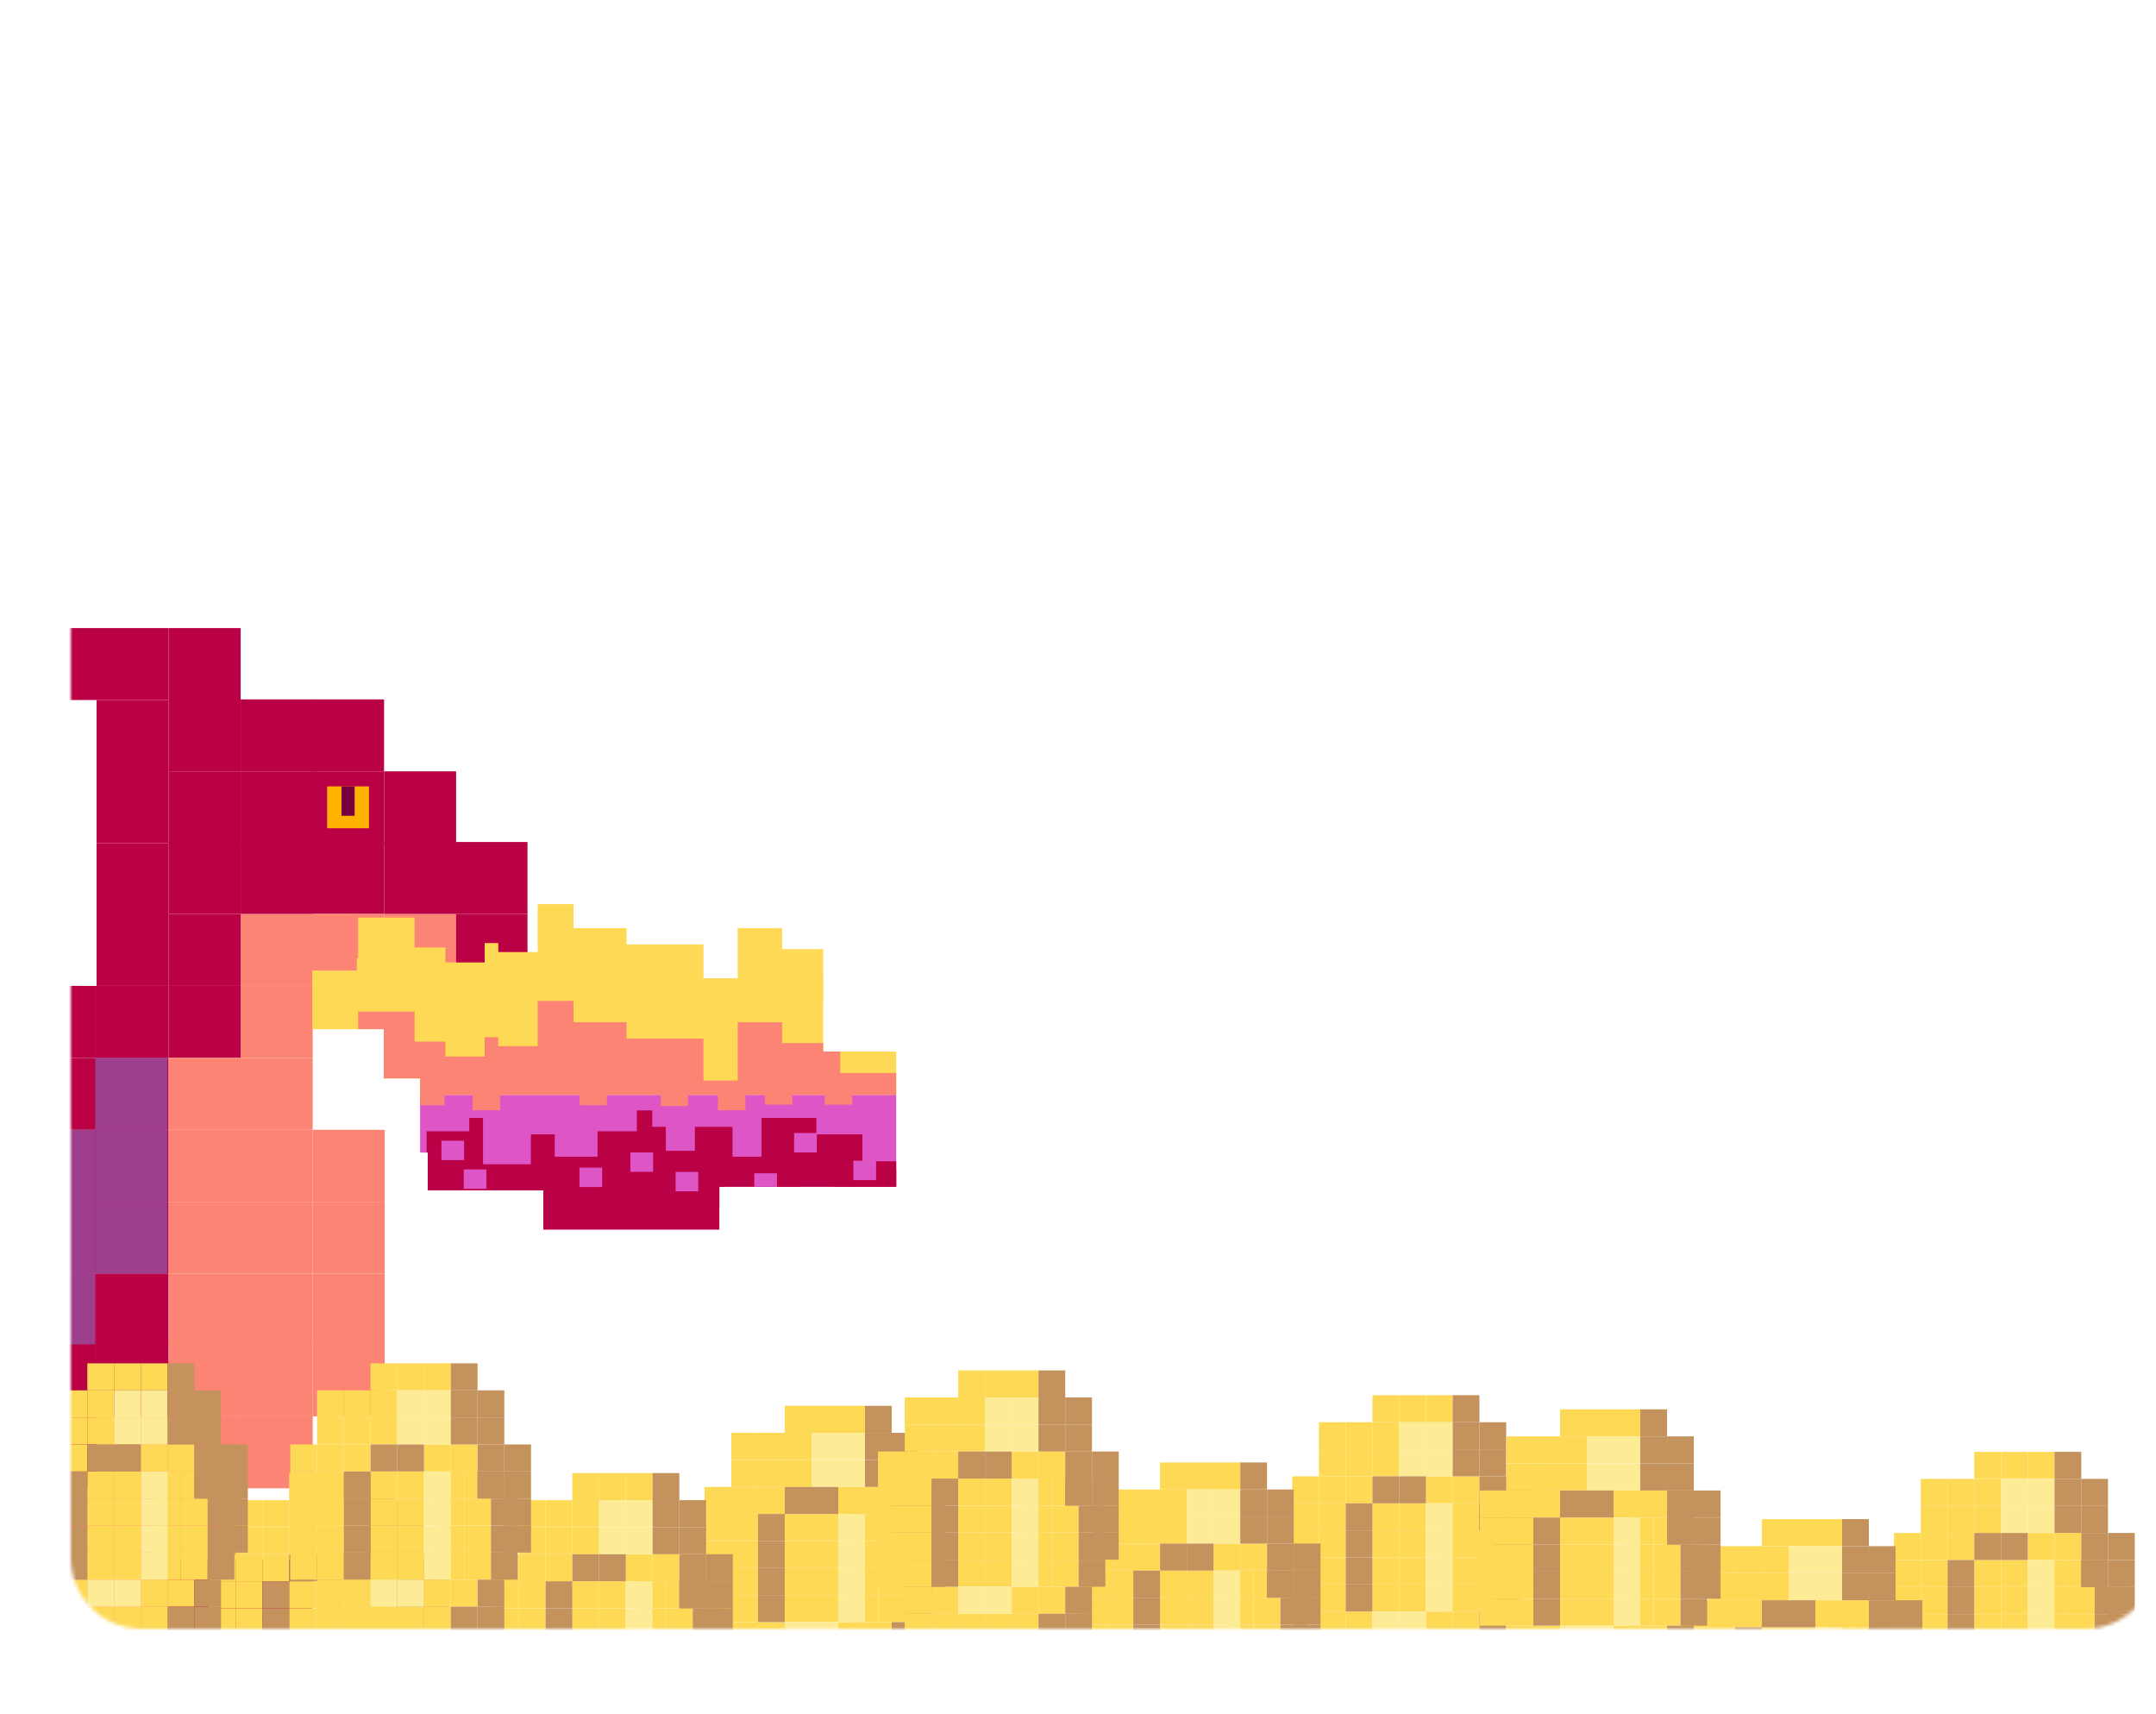 <svg width="609" height="484" viewBox="0 0 609 484" fill="none" xmlns="http://www.w3.org/2000/svg">
<mask id="mask0" mask-type="alpha" maskUnits="userSpaceOnUse" x="20" y="0" width="589" height="460">
<path d="M20 20C20 8.954 28.954 0 40 0H589C600.046 0 609 8.954 609 20V440C609 451.046 600.046 460 589 460H40C28.954 460 20 451.046 20 440V20Z" fill="#181235"/>
</mask>
<g mask="url(#mask0)">
<rect width="20.349" height="20.32" transform="matrix(-1 0 0 1 88.324 258.096)" fill="#FC8474"/>
<rect width="20.349" height="20.32" transform="matrix(-1 0 0 1 88.324 278.417)" fill="#FC8474"/>
<rect width="20.349" height="20.32" transform="matrix(-1 0 0 1 88.324 298.737)" fill="#FC8474"/>
<rect width="20.349" height="20.32" transform="matrix(-1 0 0 1 88.324 339.378)" fill="#FC8474"/>
<rect width="20.349" height="20.32" transform="matrix(-1 0 0 1 88.324 359.698)" fill="#FC8474"/>
<rect width="20.349" height="20.32" transform="matrix(-1 0 0 1 88.324 379.649)" fill="#FC8474"/>
<rect width="20.349" height="20.32" transform="matrix(-1 0 0 1 88.324 399.969)" fill="#FC8474"/>
<rect width="20.349" height="20.32" transform="matrix(-1 0 0 1 47.626 399.969)" fill="#FC8474"/>
<rect width="20.349" height="20.32" transform="matrix(-1 0 0 1 47.441 420.289)" fill="#FC8474"/>
<rect width="20.349" height="20.32" transform="matrix(-1 0 0 1 47.441 440.61)" fill="#FC8474"/>
<rect width="20.349" height="20.32" transform="matrix(-1 0 0 1 27.093 420.289)" fill="#FC8474"/>
<rect width="20.349" height="20.32" transform="matrix(-1 0 0 1 27.093 440.61)" fill="#FC8474"/>
<rect width="20.349" height="20.32" transform="matrix(-1 0 0 1 108.673 339.378)" fill="#FC8474"/>
<rect width="20.349" height="20.32" transform="matrix(-1 0 0 1 108.673 319.057)" fill="#FC8474"/>
<rect width="20.349" height="20.32" transform="matrix(-1 0 0 1 108.673 359.698)" fill="#FC8474"/>
<rect width="20.349" height="20.32" transform="matrix(-1 0 0 1 108.673 379.649)" fill="#FC8474"/>
<rect width="20.349" height="20.32" transform="matrix(-1 0 0 1 88.324 319.057)" fill="#FC8474"/>
<rect width="20.349" height="20.32" transform="matrix(-1 0 0 1 67.975 258.096)" fill="#BB0145"/>
<rect width="20.349" height="20.32" transform="matrix(-1 0 0 1 149 258.096)" fill="#BB0145"/>
<rect width="20.349" height="20.32" transform="matrix(-1 0 0 1 149 237.776)" fill="#BB0145"/>
<rect width="20.349" height="20.32" transform="matrix(-1 0 0 1 108.487 237.776)" fill="#BB0145"/>
<rect width="20.349" height="20.32" transform="matrix(-1 0 0 1 108.487 217.825)" fill="#BB0145"/>
<rect width="11.839" height="11.823" transform="matrix(-1 0 0 1 104.232 222.074)" fill="#FFB300"/>
<rect width="3.7" height="8.313" transform="matrix(-1 0 0 1 100.163 222.074)" fill="#750042"/>
<rect width="20.349" height="20.32" transform="matrix(-1 0 0 1 108.487 197.505)" fill="#BB0145"/>
<rect width="20.349" height="20.32" transform="matrix(-1 0 0 1 128.836 217.825)" fill="#BB0145"/>
<rect width="20.349" height="20.32" transform="matrix(-1 0 0 1 128.836 258.096)" fill="#FC8474"/>
<rect width="20.349" height="20.32" transform="matrix(-1 0 0 1 108.487 258.096)" fill="#FC8474"/>
<rect width="20.349" height="20.32" transform="matrix(-1 0 0 1 128.836 237.776)" fill="#BB0145"/>
<rect width="20.349" height="20.32" transform="matrix(-1 0 0 1 88.324 237.776)" fill="#BB0145"/>
<rect width="20.349" height="20.32" transform="matrix(-1 0 0 1 88.324 217.825)" fill="#BB0145"/>
<rect width="20.349" height="20.32" transform="matrix(-1 0 0 1 67.975 217.825)" fill="#BB0145"/>
<path d="M88.192 276.261H232.518V296.946H253.148V309.189H118.656V304.551H108.404V290.636H88.192V276.261Z" fill="#FED955"/>
<path d="M118.656 309.189H253.148V335.139H203.185V347.216H153.472V336.142H120.832V325.487H118.656V309.189Z" fill="#DE56C5"/>
<path d="M153.472 347.216V336.142H120.832V330.25H253.148V335.139H203.185V347.216H153.472Z" fill="#BB0145"/>
<path d="M153.472 338.482V336.142H149.957V334.262H126.272V331.713H120.832V325.487H120.497V319.469H132.549V315.708H136.44V328.788H149.957V320.347H156.694V326.657H168.787V319.469H179.876V313.577H184.228V318.216H188.078V324.985H196.28V318.216H206.909V326.657H215.111V315.708H230.594V320.347H243.608V327.952H253.148V335.139H235.406V331.713H226.242V335.139H219.463V334.262H204.524V335.139H203.185V341.031H197.242V334.68H183.266V342.285H172.637V336.811H163.473V338.482H153.472Z" fill="#BB0145"/>
<path d="M178.077 325.445H184.479V330.919H178.077V325.445Z" fill="#DE56C5"/>
<path d="M163.683 329.749H170.085V335.223H163.683V329.749Z" fill="#DE56C5"/>
<path d="M124.682 322.143H131.084V327.617H124.682V322.143Z" fill="#DE56C5"/>
<path d="M131 330.25H137.402V335.724H131V330.25Z" fill="#DE56C5"/>
<path d="M190.84 330.961H197.242V336.435H190.84V330.961Z" fill="#DE56C5"/>
<path d="M213.06 331.337H219.462V335.139H213.06V331.337Z" fill="#DE56C5"/>
<path d="M224.316 319.97H230.719V325.445H224.316V319.97Z" fill="#DE56C5"/>
<path d="M241.055 327.785H247.457V333.259H241.055V327.785Z" fill="#DE56C5"/>
<path d="M108.404 290.636H101.164V285.705H117.108V294.146H125.812V298.366H136.901V292.892H140.751V295.441H151.882V281.902H162.008V288.672H176.989V293.31H198.707V305.136H208.373V288.672H220.927V294.564H232.518V296.946H237.331V303.005H253.148V309.189H240.72V311.947H232.979V309.189H223.815V311.947H216.073V309.189H210.549V313.535H202.808V309.189H194.355V312.365H186.655V309.189H171.424V312.114H163.724V309.189H141.253V313.535H133.511V309.189H125.56V312.114H118.656V304.551H108.404V290.636Z" fill="#FC8474"/>
<path d="M100.788 270.536H101.164V259.128H117.108V267.569H125.812V271.79H136.901V266.316H140.751V268.865H151.882V255.325H162.008V262.095H176.989V266.733H198.707V278.559H208.374V262.095H220.927V268.029H232.519V282.654H210.549V286.958H202.808V282.654H194.355V285.788H186.656V282.654H171.424V285.538H163.724V282.654H141.253V286.958H133.511V282.654H125.561V285.538H117.819V282.654H97.315V286.958H89.573V282.654H88.192V274.088H100.788V270.536Z" fill="#FED955"/>
<rect width="20.349" height="20.32" transform="matrix(-1 0 0 1 67.975 237.776)" fill="#BB0145"/>
<rect width="20.349" height="20.32" transform="matrix(-1 0 0 1 88.324 197.505)" fill="#BB0145"/>
<rect width="20.349" height="20.32" transform="matrix(-1 0 0 1 67.975 197.505)" fill="#BB0145"/>
<rect width="20.349" height="20.32" transform="matrix(-1 0 0 1 67.975 177.369)" fill="#BB0145"/>
<rect width="20.349" height="20.32" transform="matrix(-1 0 0 1 47.626 177.369)" fill="#BB0145"/>
<rect width="20.349" height="20.32" transform="matrix(-1 0 0 1 27.463 177.369)" fill="#BB0145"/>
<rect width="20.349" height="20.32" transform="matrix(-1 0 0 1 47.626 197.69)" fill="#BB0145"/>
<rect width="20.349" height="20.32" transform="matrix(-1 0 0 1 47.626 217.825)" fill="#BB0145"/>
<rect width="20.349" height="20.32" transform="matrix(-1 0 0 1 47.626 278.417)" fill="#BB0145"/>
<rect width="20.349" height="20.32" transform="matrix(-1 0 0 1 47.626 258.096)" fill="#BB0145"/>
<rect width="20.349" height="20.32" transform="matrix(-1 0 0 1 47.626 238.146)" fill="#BB0145"/>
<rect width="20.349" height="20.32" transform="matrix(-1 0 0 1 47.626 298.737)" fill="#BB0145"/>
<rect width="20.349" height="20.32" transform="matrix(-1 0 0 1 47.626 319.057)" fill="#BB0145"/>
<rect width="20.349" height="20.32" transform="matrix(-1 0 0 1 27.277 319.057)" fill="#BB0145"/>
<rect width="20.349" height="20.32" transform="matrix(-1 0 0 1 27.277 298.737)" fill="#BB0145"/>
<rect width="20.349" height="20.32" transform="matrix(-1 0 0 1 27.277 278.417)" fill="#BB0145"/>
<rect width="20.349" height="20.32" transform="matrix(-1 0 0 1 47.626 339.378)" fill="#BB0145"/>
<rect width="20.349" height="20.32" transform="matrix(-1 0 0 1 47.626 359.698)" fill="#BB0145"/>
<rect width="20.349" height="20.32" transform="matrix(-1 0 0 1 47.626 379.649)" fill="#BB0145"/>
<rect width="20.349" height="20.32" transform="matrix(-1 0 0 1 27.277 339.378)" fill="#BB0145"/>
<rect width="20.349" height="20.32" transform="matrix(-1 0 0 1 27.277 359.698)" fill="#BB0145"/>
<rect width="20.349" height="20.32" transform="matrix(-1 0 0 1 47.256 298.737)" fill="#9E3F8D"/>
<rect width="20.349" height="20.32" transform="matrix(-1 0 0 1 47.256 319.057)" fill="#9E3F8D"/>
<rect width="20.349" height="20.32" transform="matrix(-1 0 0 1 47.256 339.378)" fill="#9E3F8D"/>
<rect width="20.349" height="20.32" transform="matrix(-1 0 0 1 26.907 359.698)" fill="#9E3F8D"/>
<rect width="20.349" height="20.32" transform="matrix(-1 0 0 1 26.907 380.018)" fill="#9E3F8D"/>
<rect width="20.349" height="20.32" transform="matrix(-1 0 0 1 26.907 319.057)" fill="#9E3F8D"/>
<rect width="20.349" height="20.32" transform="matrix(-1 0 0 1 26.907 339.378)" fill="#9E3F8D"/>
<rect width="20.349" height="20.32" transform="matrix(-1 0 0 1 27.277 379.649)" fill="#BB0145"/>
<rect width="20.349" height="20.32" transform="matrix(-1 0 0 1 27.277 399.969)" fill="#BB0145"/>
<rect width="20.349" height="20.32" transform="matrix(-1 0 0 1 67.975 278.417)" fill="#BB0145"/>
<rect width="20.349" height="20.32" transform="matrix(-1 0 0 1 67.975 298.737)" fill="#FC8474"/>
<rect width="20.349" height="20.32" transform="matrix(-1 0 0 1 67.975 339.378)" fill="#FC8474"/>
<rect width="20.349" height="20.32" transform="matrix(-1 0 0 1 67.975 359.698)" fill="#FC8474"/>
<rect width="20.349" height="20.32" transform="matrix(-1 0 0 1 67.975 379.649)" fill="#FC8474"/>
<rect width="20.349" height="20.32" transform="matrix(-1 0 0 1 67.975 399.969)" fill="#FC8474"/>
<rect width="20.349" height="20.32" transform="matrix(-1 0 0 1 67.79 420.289)" fill="#FC8474"/>
<rect width="20.349" height="20.32" transform="matrix(-1 0 0 1 67.975 319.057)" fill="#FC8474"/>
<rect width="20.349" height="20.32" transform="matrix(-1 0 0 1 88.139 440.61)" fill="#BB0145"/>
<rect width="20.349" height="20.32" transform="matrix(-1 0 0 1 67.79 440.61)" fill="#BB0145"/>
<rect x="221.667" y="397" width="7.556" height="7.636" fill="#FED955"/>
<rect x="221.667" y="404.636" width="7.556" height="7.636" fill="#FED955"/>
<rect x="221.667" y="412.273" width="7.556" height="7.636" fill="#FED955"/>
<rect x="221.667" y="427.545" width="7.556" height="7.636" fill="#FED955"/>
<rect x="229.223" y="427.545" width="7.556" height="7.636" fill="#FED955"/>
<rect x="221.667" y="435.182" width="7.556" height="7.636" fill="#FED955"/>
<rect x="229.223" y="435.182" width="7.556" height="7.636" fill="#FED955"/>
<rect x="221.667" y="442.818" width="7.556" height="7.636" fill="#FED955"/>
<rect x="229.223" y="442.818" width="7.556" height="7.636" fill="#FED955"/>
<rect x="221.667" y="450.455" width="7.556" height="7.636" fill="#FED955"/>
<rect x="229.223" y="450.455" width="7.556" height="7.636" fill="#FED955"/>
<rect x="214.111" y="404.636" width="7.556" height="7.636" fill="#FED955"/>
<rect x="214.111" y="412.273" width="7.556" height="7.636" fill="#FED955"/>
<rect x="214.111" y="419.909" width="7.556" height="7.636" fill="#FED955"/>
<rect x="206.556" y="404.636" width="7.556" height="7.636" fill="#FED955"/>
<rect x="206.556" y="412.273" width="7.556" height="7.636" fill="#FED955"/>
<rect x="199" y="419.909" width="7.556" height="7.636" fill="#FED955"/>
<rect x="199" y="435.182" width="7.556" height="7.636" fill="#FED955"/>
<rect x="199" y="450.455" width="7.556" height="7.636" fill="#FED955"/>
<rect x="199" y="427.545" width="7.556" height="7.636" fill="#FED955"/>
<rect x="199" y="442.818" width="7.556" height="7.636" fill="#FED955"/>
<rect x="206.556" y="419.909" width="7.556" height="7.636" fill="#FED955"/>
<rect x="206.556" y="435.182" width="7.556" height="7.636" fill="#FED955"/>
<rect x="240.556" y="435.182" width="7.556" height="7.636" fill="#FED955"/>
<rect x="248.111" y="435.182" width="7.556" height="7.636" fill="#FED955"/>
<rect x="206.556" y="450.455" width="7.556" height="7.636" fill="#FED955"/>
<rect x="240.556" y="450.455" width="7.556" height="7.636" fill="#FED955"/>
<rect x="248.111" y="450.455" width="7.556" height="7.636" fill="#FED955"/>
<rect x="206.556" y="427.545" width="7.556" height="7.636" fill="#FED955"/>
<rect x="240.556" y="427.545" width="7.556" height="7.636" fill="#FED955"/>
<rect x="236.777" y="419.909" width="7.556" height="7.636" fill="#FED955"/>
<rect x="244.333" y="419.909" width="7.556" height="7.636" fill="#FED955"/>
<rect x="248.111" y="427.545" width="7.556" height="7.636" fill="#FED955"/>
<rect x="206.556" y="442.818" width="7.556" height="7.636" fill="#FED955"/>
<rect x="240.556" y="442.818" width="7.556" height="7.636" fill="#FED955"/>
<rect x="248.111" y="442.818" width="7.556" height="7.636" fill="#FED955"/>
<rect x="206.556" y="458.091" width="7.556" height="7.636" fill="#FED955"/>
<rect x="214.111" y="458.091" width="7.556" height="7.636" fill="#FED955"/>
<rect x="236.777" y="458.091" width="7.556" height="7.636" fill="#FED955"/>
<rect x="244.333" y="458.091" width="7.556" height="7.636" fill="#FED955"/>
<rect x="221.667" y="458.091" width="7.556" height="7.636" fill="#FDEB95"/>
<rect x="229.223" y="458.091" width="7.556" height="7.636" fill="#FDEB95"/>
<rect x="229.223" y="397" width="7.556" height="7.636" fill="#FED955"/>
<rect x="236.777" y="397" width="7.556" height="7.636" fill="#FED955"/>
<rect x="244.333" y="397" width="7.556" height="7.636" fill="#C4925C"/>
<rect x="236.777" y="404.636" width="7.556" height="7.636" fill="#FDEB95"/>
<rect x="229.223" y="404.636" width="7.556" height="7.636" fill="#FDEB95"/>
<rect x="229.223" y="412.273" width="7.556" height="7.636" fill="#FDEB95"/>
<rect x="244.333" y="404.636" width="7.556" height="7.636" fill="#C4925C"/>
<rect x="236.777" y="412.273" width="7.556" height="7.636" fill="#FDEB95"/>
<rect x="229.223" y="419.909" width="7.556" height="7.636" fill="#C4925C"/>
<rect x="221.667" y="419.909" width="7.556" height="7.636" fill="#C4925C"/>
<rect x="214.111" y="427.545" width="7.556" height="7.636" fill="#C4925C"/>
<rect x="236.777" y="427.545" width="7.556" height="7.636" fill="#FDEB95"/>
<rect x="214.111" y="435.182" width="7.556" height="7.636" fill="#C4925C"/>
<rect x="236.777" y="435.182" width="7.556" height="7.636" fill="#FDEB95"/>
<rect x="214.111" y="442.818" width="7.556" height="7.636" fill="#C4925C"/>
<rect x="236.777" y="442.818" width="7.556" height="7.636" fill="#FDEB95"/>
<rect x="214.111" y="450.455" width="7.556" height="7.636" fill="#C4925C"/>
<rect x="236.777" y="450.455" width="7.556" height="7.636" fill="#FDEB95"/>
<rect x="251.889" y="404.636" width="7.556" height="7.636" fill="#C4925C"/>
<rect x="251.889" y="419.909" width="7.556" height="7.636" fill="#C4925C"/>
<rect x="251.889" y="427.545" width="7.556" height="7.636" fill="#C4925C"/>
<rect x="259.444" y="427.545" width="7.556" height="7.636" fill="#C4925C"/>
<rect x="259.444" y="442.818" width="7.556" height="7.636" fill="#C4925C"/>
<rect x="255.667" y="435.182" width="7.556" height="7.636" fill="#C4925C"/>
<rect x="255.667" y="442.818" width="7.556" height="7.636" fill="#C4925C"/>
<rect x="255.667" y="450.455" width="7.556" height="7.636" fill="#C4925C"/>
<rect x="251.889" y="458.091" width="7.556" height="7.636" fill="#C4925C"/>
<rect x="259.444" y="419.909" width="7.556" height="7.636" fill="#C4925C"/>
<rect x="259.444" y="435.182" width="7.556" height="7.636" fill="#C4925C"/>
<rect x="244.333" y="412.273" width="7.556" height="7.636" fill="#C4925C"/>
<rect x="251.889" y="412.273" width="7.556" height="7.636" fill="#C4925C"/>
<rect x="251.889" y="427.545" width="7.556" height="7.636" fill="#C4925C"/>
<rect x="387.667" y="394" width="7.556" height="7.636" fill="#FED955"/>
<rect x="387.667" y="401.636" width="7.556" height="7.636" fill="#FED955"/>
<rect x="387.667" y="409.273" width="7.556" height="7.636" fill="#FED955"/>
<rect x="387.667" y="424.545" width="7.556" height="7.636" fill="#FED955"/>
<rect x="395.223" y="424.545" width="7.556" height="7.636" fill="#FED955"/>
<rect x="387.667" y="432.182" width="7.556" height="7.636" fill="#FED955"/>
<rect x="395.223" y="432.182" width="7.556" height="7.636" fill="#FED955"/>
<rect x="387.667" y="439.818" width="7.556" height="7.636" fill="#FED955"/>
<rect x="395.223" y="439.818" width="7.556" height="7.636" fill="#FED955"/>
<rect x="387.667" y="447.455" width="7.556" height="7.636" fill="#FED955"/>
<rect x="395.223" y="447.455" width="7.556" height="7.636" fill="#FED955"/>
<rect x="380.111" y="401.636" width="7.556" height="7.636" fill="#FED955"/>
<rect x="380.111" y="409.273" width="7.556" height="7.636" fill="#FED955"/>
<rect x="380.111" y="416.909" width="7.556" height="7.636" fill="#FED955"/>
<rect x="372.556" y="401.636" width="7.556" height="7.636" fill="#FED955"/>
<rect x="372.556" y="409.273" width="7.556" height="7.636" fill="#FED955"/>
<rect x="365" y="416.909" width="7.556" height="7.636" fill="#FED955"/>
<rect x="365" y="432.182" width="7.556" height="7.636" fill="#FED955"/>
<rect x="365" y="447.455" width="7.556" height="7.636" fill="#FED955"/>
<rect x="365" y="424.545" width="7.556" height="7.636" fill="#FED955"/>
<rect x="365" y="439.818" width="7.556" height="7.636" fill="#FED955"/>
<rect x="372.556" y="416.909" width="7.556" height="7.636" fill="#FED955"/>
<rect x="372.556" y="432.182" width="7.556" height="7.636" fill="#FED955"/>
<rect x="406.556" y="432.182" width="7.556" height="7.636" fill="#FED955"/>
<rect x="414.111" y="432.182" width="7.556" height="7.636" fill="#FED955"/>
<rect x="372.556" y="447.455" width="7.556" height="7.636" fill="#FED955"/>
<rect x="406.556" y="447.455" width="7.556" height="7.636" fill="#FED955"/>
<rect x="414.111" y="447.455" width="7.556" height="7.636" fill="#FED955"/>
<rect x="372.556" y="424.545" width="7.556" height="7.636" fill="#FED955"/>
<rect x="406.556" y="424.545" width="7.556" height="7.636" fill="#FED955"/>
<rect x="402.777" y="416.909" width="7.556" height="7.636" fill="#FED955"/>
<rect x="410.333" y="416.909" width="7.556" height="7.636" fill="#FED955"/>
<rect x="414.111" y="424.545" width="7.556" height="7.636" fill="#FED955"/>
<rect x="372.556" y="439.818" width="7.556" height="7.636" fill="#FED955"/>
<rect x="406.556" y="439.818" width="7.556" height="7.636" fill="#FED955"/>
<rect x="414.111" y="439.818" width="7.556" height="7.636" fill="#FED955"/>
<rect x="372.556" y="455.091" width="7.556" height="7.636" fill="#FED955"/>
<rect x="380.111" y="455.091" width="7.556" height="7.636" fill="#FED955"/>
<rect x="402.777" y="455.091" width="7.556" height="7.636" fill="#FED955"/>
<rect x="410.333" y="455.091" width="7.556" height="7.636" fill="#FED955"/>
<rect x="387.667" y="455.091" width="7.556" height="7.636" fill="#FDEB95"/>
<rect x="395.223" y="455.091" width="7.556" height="7.636" fill="#FDEB95"/>
<rect x="395.223" y="394" width="7.556" height="7.636" fill="#FED955"/>
<rect x="402.777" y="394" width="7.556" height="7.636" fill="#FED955"/>
<rect x="410.333" y="394" width="7.556" height="7.636" fill="#C4925C"/>
<rect x="402.777" y="401.636" width="7.556" height="7.636" fill="#FDEB95"/>
<rect x="395.223" y="401.636" width="7.556" height="7.636" fill="#FDEB95"/>
<rect x="395.223" y="409.273" width="7.556" height="7.636" fill="#FDEB95"/>
<rect x="410.333" y="401.636" width="7.556" height="7.636" fill="#C4925C"/>
<rect x="402.777" y="409.273" width="7.556" height="7.636" fill="#FDEB95"/>
<rect x="395.223" y="416.909" width="7.556" height="7.636" fill="#C4925C"/>
<rect x="387.667" y="416.909" width="7.556" height="7.636" fill="#C4925C"/>
<rect x="380.111" y="424.545" width="7.556" height="7.636" fill="#C4925C"/>
<rect x="402.777" y="424.545" width="7.556" height="7.636" fill="#FDEB95"/>
<rect x="380.111" y="432.182" width="7.556" height="7.636" fill="#C4925C"/>
<rect x="402.777" y="432.182" width="7.556" height="7.636" fill="#FDEB95"/>
<rect x="380.111" y="439.818" width="7.556" height="7.636" fill="#C4925C"/>
<rect x="402.777" y="439.818" width="7.556" height="7.636" fill="#FDEB95"/>
<rect x="380.111" y="447.455" width="7.556" height="7.636" fill="#C4925C"/>
<rect x="402.777" y="447.455" width="7.556" height="7.636" fill="#FDEB95"/>
<rect x="417.889" y="401.636" width="7.556" height="7.636" fill="#C4925C"/>
<rect x="417.889" y="416.909" width="7.556" height="7.636" fill="#C4925C"/>
<rect x="417.889" y="424.545" width="7.556" height="7.636" fill="#C4925C"/>
<rect x="425.444" y="424.545" width="7.556" height="7.636" fill="#C4925C"/>
<rect x="425.444" y="439.818" width="7.556" height="7.636" fill="#C4925C"/>
<rect x="421.667" y="432.182" width="7.556" height="7.636" fill="#C4925C"/>
<rect x="421.667" y="439.818" width="7.556" height="7.636" fill="#C4925C"/>
<rect x="421.667" y="447.455" width="7.556" height="7.636" fill="#C4925C"/>
<rect x="417.889" y="455.091" width="7.556" height="7.636" fill="#C4925C"/>
<rect x="425.444" y="416.909" width="7.556" height="7.636" fill="#C4925C"/>
<rect x="425.444" y="432.182" width="7.556" height="7.636" fill="#C4925C"/>
<rect x="410.333" y="409.273" width="7.556" height="7.636" fill="#C4925C"/>
<rect x="417.889" y="409.273" width="7.556" height="7.636" fill="#C4925C"/>
<rect x="417.889" y="424.545" width="7.556" height="7.636" fill="#C4925C"/>
<rect x="557.667" y="410" width="7.556" height="7.636" fill="#FED955"/>
<rect x="557.667" y="417.636" width="7.556" height="7.636" fill="#FED955"/>
<rect x="557.667" y="425.273" width="7.556" height="7.636" fill="#FED955"/>
<rect x="557.667" y="440.545" width="7.556" height="7.636" fill="#FED955"/>
<rect x="565.223" y="440.545" width="7.556" height="7.636" fill="#FED955"/>
<rect x="557.667" y="448.182" width="7.556" height="7.636" fill="#FED955"/>
<rect x="565.223" y="448.182" width="7.556" height="7.636" fill="#FED955"/>
<rect x="557.667" y="455.818" width="7.556" height="7.636" fill="#FED955"/>
<rect x="565.223" y="455.818" width="7.556" height="7.636" fill="#FED955"/>
<rect x="550.111" y="417.636" width="7.556" height="7.636" fill="#FED955"/>
<rect x="550.111" y="425.273" width="7.556" height="7.636" fill="#FED955"/>
<rect x="550.111" y="432.909" width="7.556" height="7.636" fill="#FED955"/>
<rect x="542.556" y="417.636" width="7.556" height="7.636" fill="#FED955"/>
<rect x="542.556" y="425.273" width="7.556" height="7.636" fill="#FED955"/>
<rect x="535" y="432.909" width="7.556" height="7.636" fill="#FED955"/>
<rect x="535" y="448.182" width="7.556" height="7.636" fill="#FED955"/>
<rect x="535" y="440.545" width="7.556" height="7.636" fill="#FED955"/>
<rect x="535" y="455.818" width="7.556" height="7.636" fill="#FED955"/>
<rect x="542.556" y="432.909" width="7.556" height="7.636" fill="#FED955"/>
<rect x="542.556" y="448.182" width="7.556" height="7.636" fill="#FED955"/>
<rect x="576.556" y="448.182" width="7.556" height="7.636" fill="#FED955"/>
<rect x="584.111" y="448.182" width="7.556" height="7.636" fill="#FED955"/>
<rect x="542.556" y="440.545" width="7.556" height="7.636" fill="#FED955"/>
<rect x="576.556" y="440.545" width="7.556" height="7.636" fill="#FED955"/>
<rect x="572.777" y="432.909" width="7.556" height="7.636" fill="#FED955"/>
<rect x="580.333" y="432.909" width="7.556" height="7.636" fill="#FED955"/>
<rect x="584.111" y="440.545" width="7.556" height="7.636" fill="#FED955"/>
<rect x="542.556" y="455.818" width="7.556" height="7.636" fill="#FED955"/>
<rect x="576.556" y="455.818" width="7.556" height="7.636" fill="#FED955"/>
<rect x="584.111" y="455.818" width="7.556" height="7.636" fill="#FED955"/>
<rect x="565.223" y="410" width="7.556" height="7.636" fill="#FED955"/>
<rect x="572.777" y="410" width="7.556" height="7.636" fill="#FED955"/>
<rect x="580.333" y="410" width="7.556" height="7.636" fill="#C4925C"/>
<rect x="572.777" y="417.636" width="7.556" height="7.636" fill="#FDEB95"/>
<rect x="565.223" y="417.636" width="7.556" height="7.636" fill="#FDEB95"/>
<rect x="565.223" y="425.273" width="7.556" height="7.636" fill="#FDEB95"/>
<rect x="580.333" y="417.636" width="7.556" height="7.636" fill="#C4925C"/>
<rect x="572.777" y="425.273" width="7.556" height="7.636" fill="#FDEB95"/>
<rect x="565.223" y="432.909" width="7.556" height="7.636" fill="#C4925C"/>
<rect x="557.667" y="432.909" width="7.556" height="7.636" fill="#C4925C"/>
<rect x="550.111" y="440.545" width="7.556" height="7.636" fill="#C4925C"/>
<rect x="572.777" y="440.545" width="7.556" height="7.636" fill="#FDEB95"/>
<rect x="550.111" y="448.182" width="7.556" height="7.636" fill="#C4925C"/>
<rect x="572.777" y="448.182" width="7.556" height="7.636" fill="#FDEB95"/>
<rect x="550.111" y="455.818" width="7.556" height="7.636" fill="#C4925C"/>
<rect x="572.777" y="455.818" width="7.556" height="7.636" fill="#FDEB95"/>
<rect x="587.889" y="417.636" width="7.556" height="7.636" fill="#C4925C"/>
<rect x="587.889" y="432.909" width="7.556" height="7.636" fill="#C4925C"/>
<rect x="587.889" y="440.545" width="7.556" height="7.636" fill="#C4925C"/>
<rect x="595.444" y="440.545" width="7.556" height="7.636" fill="#C4925C"/>
<rect x="595.444" y="455.818" width="7.556" height="7.636" fill="#C4925C"/>
<rect x="591.667" y="448.182" width="7.556" height="7.636" fill="#C4925C"/>
<rect x="591.667" y="455.818" width="7.556" height="7.636" fill="#C4925C"/>
<rect x="595.444" y="432.909" width="7.556" height="7.636" fill="#C4925C"/>
<rect x="595.444" y="448.182" width="7.556" height="7.636" fill="#C4925C"/>
<rect x="580.333" y="425.273" width="7.556" height="7.636" fill="#C4925C"/>
<rect x="587.889" y="425.273" width="7.556" height="7.636" fill="#C4925C"/>
<rect x="587.889" y="440.545" width="7.556" height="7.636" fill="#C4925C"/>
<rect x="161.667" y="416" width="7.556" height="7.636" fill="#FED955"/>
<rect x="161.667" y="423.636" width="7.556" height="7.636" fill="#FED955"/>
<rect x="161.667" y="431.273" width="7.556" height="7.636" fill="#FED955"/>
<rect x="161.667" y="446.545" width="7.556" height="7.636" fill="#FED955"/>
<rect x="169.223" y="446.545" width="7.556" height="7.636" fill="#FED955"/>
<rect x="161.667" y="454.182" width="7.556" height="7.636" fill="#FED955"/>
<rect x="169.223" y="454.182" width="7.556" height="7.636" fill="#FED955"/>
<rect x="154.111" y="423.636" width="7.556" height="7.636" fill="#FED955"/>
<rect x="154.111" y="431.273" width="7.556" height="7.636" fill="#FED955"/>
<rect x="154.111" y="438.909" width="7.556" height="7.636" fill="#FED955"/>
<rect x="146.556" y="423.636" width="7.556" height="7.636" fill="#FED955"/>
<rect x="146.556" y="431.273" width="7.556" height="7.636" fill="#FED955"/>
<rect x="139" y="438.909" width="7.556" height="7.636" fill="#FED955"/>
<rect x="139" y="454.182" width="7.556" height="7.636" fill="#FED955"/>
<rect x="139" y="446.545" width="7.556" height="7.636" fill="#FED955"/>
<rect x="146.556" y="438.909" width="7.556" height="7.636" fill="#FED955"/>
<rect x="146.556" y="454.182" width="7.556" height="7.636" fill="#FED955"/>
<rect x="180.556" y="454.182" width="7.556" height="7.636" fill="#FED955"/>
<rect x="188.111" y="454.182" width="7.556" height="7.636" fill="#FED955"/>
<rect x="146.556" y="446.545" width="7.556" height="7.636" fill="#FED955"/>
<rect x="180.556" y="446.545" width="7.556" height="7.636" fill="#FED955"/>
<rect x="176.777" y="438.909" width="7.556" height="7.636" fill="#FED955"/>
<rect x="184.333" y="438.909" width="7.556" height="7.636" fill="#FED955"/>
<rect x="188.111" y="446.545" width="7.556" height="7.636" fill="#FED955"/>
<rect x="169.223" y="416" width="7.556" height="7.636" fill="#FED955"/>
<rect x="176.777" y="416" width="7.556" height="7.636" fill="#FED955"/>
<rect x="184.333" y="416" width="7.556" height="7.636" fill="#C4925C"/>
<rect x="176.777" y="423.636" width="7.556" height="7.636" fill="#FDEB95"/>
<rect x="169.223" y="423.636" width="7.556" height="7.636" fill="#FDEB95"/>
<rect x="169.223" y="431.273" width="7.556" height="7.636" fill="#FDEB95"/>
<rect x="184.333" y="423.636" width="7.556" height="7.636" fill="#C4925C"/>
<rect x="176.777" y="431.273" width="7.556" height="7.636" fill="#FDEB95"/>
<rect x="169.223" y="438.909" width="7.556" height="7.636" fill="#C4925C"/>
<rect x="161.667" y="438.909" width="7.556" height="7.636" fill="#C4925C"/>
<rect x="154.111" y="446.545" width="7.556" height="7.636" fill="#C4925C"/>
<rect x="176.777" y="446.545" width="7.556" height="7.636" fill="#FDEB95"/>
<rect x="154.111" y="454.182" width="7.556" height="7.636" fill="#C4925C"/>
<rect x="176.777" y="454.182" width="7.556" height="7.636" fill="#FDEB95"/>
<rect x="191.889" y="423.636" width="7.556" height="7.636" fill="#C4925C"/>
<rect x="191.889" y="438.909" width="7.556" height="7.636" fill="#C4925C"/>
<rect x="191.889" y="446.545" width="7.556" height="7.636" fill="#C4925C"/>
<rect x="199.444" y="446.545" width="7.556" height="7.636" fill="#C4925C"/>
<rect x="195.667" y="454.182" width="7.556" height="7.636" fill="#C4925C"/>
<rect x="199.444" y="438.909" width="7.556" height="7.636" fill="#C4925C"/>
<rect x="199.444" y="454.182" width="7.556" height="7.636" fill="#C4925C"/>
<rect x="184.333" y="431.273" width="7.556" height="7.636" fill="#C4925C"/>
<rect x="191.889" y="431.273" width="7.556" height="7.636" fill="#C4925C"/>
<rect x="191.889" y="446.545" width="7.556" height="7.636" fill="#C4925C"/>
<rect x="81.667" y="416" width="7.556" height="7.636" fill="#FED955"/>
<rect x="81.667" y="423.636" width="7.556" height="7.636" fill="#FED955"/>
<rect x="81.667" y="431.273" width="7.556" height="7.636" fill="#FED955"/>
<rect x="81.667" y="446.545" width="7.556" height="7.636" fill="#FED955"/>
<rect x="89.223" y="446.545" width="7.556" height="7.636" fill="#FED955"/>
<rect x="81.667" y="454.182" width="7.556" height="7.636" fill="#FED955"/>
<rect x="89.223" y="454.182" width="7.556" height="7.636" fill="#FED955"/>
<rect x="74.111" y="423.636" width="7.556" height="7.636" fill="#FED955"/>
<rect x="74.111" y="431.273" width="7.556" height="7.636" fill="#FED955"/>
<rect x="74.111" y="438.909" width="7.556" height="7.636" fill="#FED955"/>
<rect x="66.556" y="423.636" width="7.556" height="7.636" fill="#FED955"/>
<rect x="66.556" y="431.273" width="7.556" height="7.636" fill="#FED955"/>
<rect x="59" y="438.909" width="7.556" height="7.636" fill="#FED955"/>
<rect x="59" y="454.182" width="7.556" height="7.636" fill="#FED955"/>
<rect x="59" y="446.545" width="7.556" height="7.636" fill="#FED955"/>
<rect x="66.556" y="438.909" width="7.556" height="7.636" fill="#FED955"/>
<rect x="66.556" y="454.182" width="7.556" height="7.636" fill="#FED955"/>
<rect x="100.556" y="454.182" width="7.556" height="7.636" fill="#FED955"/>
<rect x="108.111" y="454.182" width="7.556" height="7.636" fill="#FED955"/>
<rect x="66.556" y="446.545" width="7.556" height="7.636" fill="#FED955"/>
<rect x="100.556" y="446.545" width="7.556" height="7.636" fill="#FED955"/>
<rect x="96.777" y="438.909" width="7.556" height="7.636" fill="#FED955"/>
<rect x="104.333" y="438.909" width="7.556" height="7.636" fill="#FED955"/>
<rect x="108.111" y="446.545" width="7.556" height="7.636" fill="#FED955"/>
<rect x="89.223" y="416" width="7.556" height="7.636" fill="#FED955"/>
<rect x="96.777" y="416" width="7.556" height="7.636" fill="#FED955"/>
<rect x="104.333" y="416" width="7.556" height="7.636" fill="#C4925C"/>
<rect x="96.777" y="423.636" width="7.556" height="7.636" fill="#FDEB95"/>
<rect x="89.223" y="423.636" width="7.556" height="7.636" fill="#FDEB95"/>
<rect x="89.223" y="431.273" width="7.556" height="7.636" fill="#FDEB95"/>
<rect x="104.333" y="423.636" width="7.556" height="7.636" fill="#C4925C"/>
<rect x="96.777" y="431.273" width="7.556" height="7.636" fill="#FDEB95"/>
<rect x="89.223" y="438.909" width="7.556" height="7.636" fill="#C4925C"/>
<rect x="81.667" y="438.909" width="7.556" height="7.636" fill="#C4925C"/>
<rect x="74.111" y="446.545" width="7.556" height="7.636" fill="#C4925C"/>
<rect x="96.777" y="446.545" width="7.556" height="7.636" fill="#FDEB95"/>
<rect x="74.111" y="454.182" width="7.556" height="7.636" fill="#C4925C"/>
<rect x="96.777" y="454.182" width="7.556" height="7.636" fill="#FDEB95"/>
<rect x="111.889" y="423.636" width="7.556" height="7.636" fill="#C4925C"/>
<rect x="111.889" y="438.909" width="7.556" height="7.636" fill="#C4925C"/>
<rect x="111.889" y="446.545" width="7.556" height="7.636" fill="#C4925C"/>
<rect x="119.444" y="446.545" width="7.556" height="7.636" fill="#C4925C"/>
<rect x="115.667" y="454.182" width="7.556" height="7.636" fill="#C4925C"/>
<rect x="119.444" y="438.909" width="7.556" height="7.636" fill="#C4925C"/>
<rect x="119.444" y="454.182" width="7.556" height="7.636" fill="#C4925C"/>
<rect x="104.333" y="431.273" width="7.556" height="7.636" fill="#C4925C"/>
<rect x="111.889" y="431.273" width="7.556" height="7.636" fill="#C4925C"/>
<rect x="111.889" y="446.545" width="7.556" height="7.636" fill="#C4925C"/>
<rect x="327.667" y="413" width="7.556" height="7.636" fill="#FED955"/>
<rect x="327.667" y="420.636" width="7.556" height="7.636" fill="#FED955"/>
<rect x="327.667" y="428.273" width="7.556" height="7.636" fill="#FED955"/>
<rect x="327.667" y="443.545" width="7.556" height="7.636" fill="#FED955"/>
<rect x="335.223" y="443.545" width="7.556" height="7.636" fill="#FED955"/>
<rect x="327.667" y="451.182" width="7.556" height="7.636" fill="#FED955"/>
<rect x="335.223" y="451.182" width="7.556" height="7.636" fill="#FED955"/>
<rect x="327.667" y="458.818" width="7.556" height="7.636" fill="#FED955"/>
<rect x="335.223" y="458.818" width="7.556" height="7.636" fill="#FED955"/>
<rect x="320.111" y="420.636" width="7.556" height="7.636" fill="#FED955"/>
<rect x="320.111" y="428.273" width="7.556" height="7.636" fill="#FED955"/>
<rect x="320.111" y="435.909" width="7.556" height="7.636" fill="#FED955"/>
<rect x="312.556" y="420.636" width="7.556" height="7.636" fill="#FED955"/>
<rect x="312.556" y="428.273" width="7.556" height="7.636" fill="#FED955"/>
<rect x="305" y="435.909" width="7.556" height="7.636" fill="#FED955"/>
<rect x="305" y="451.182" width="7.556" height="7.636" fill="#FED955"/>
<rect x="305" y="443.545" width="7.556" height="7.636" fill="#FED955"/>
<rect x="305" y="458.818" width="7.556" height="7.636" fill="#FED955"/>
<rect x="312.556" y="435.909" width="7.556" height="7.636" fill="#FED955"/>
<rect x="312.556" y="451.182" width="7.556" height="7.636" fill="#FED955"/>
<rect x="346.556" y="451.182" width="7.556" height="7.636" fill="#FED955"/>
<rect x="354.111" y="451.182" width="7.556" height="7.636" fill="#FED955"/>
<rect x="312.556" y="443.545" width="7.556" height="7.636" fill="#FED955"/>
<rect x="346.556" y="443.545" width="7.556" height="7.636" fill="#FED955"/>
<rect x="342.777" y="435.909" width="7.556" height="7.636" fill="#FED955"/>
<rect x="350.333" y="435.909" width="7.556" height="7.636" fill="#FED955"/>
<rect x="354.111" y="443.545" width="7.556" height="7.636" fill="#FED955"/>
<rect x="312.556" y="458.818" width="7.556" height="7.636" fill="#FED955"/>
<rect x="346.556" y="458.818" width="7.556" height="7.636" fill="#FED955"/>
<rect x="354.111" y="458.818" width="7.556" height="7.636" fill="#FED955"/>
<rect x="335.223" y="413" width="7.556" height="7.636" fill="#FED955"/>
<rect x="342.777" y="413" width="7.556" height="7.636" fill="#FED955"/>
<rect x="350.333" y="413" width="7.556" height="7.636" fill="#C4925C"/>
<rect x="342.777" y="420.636" width="7.556" height="7.636" fill="#FDEB95"/>
<rect x="335.223" y="420.636" width="7.556" height="7.636" fill="#FDEB95"/>
<rect x="335.223" y="428.273" width="7.556" height="7.636" fill="#FDEB95"/>
<rect x="350.333" y="420.636" width="7.556" height="7.636" fill="#C4925C"/>
<rect x="342.777" y="428.273" width="7.556" height="7.636" fill="#FDEB95"/>
<rect x="335.223" y="435.909" width="7.556" height="7.636" fill="#C4925C"/>
<rect x="327.667" y="435.909" width="7.556" height="7.636" fill="#C4925C"/>
<rect x="320.111" y="443.545" width="7.556" height="7.636" fill="#C4925C"/>
<rect x="342.777" y="443.545" width="7.556" height="7.636" fill="#FDEB95"/>
<rect x="320.111" y="451.182" width="7.556" height="7.636" fill="#C4925C"/>
<rect x="342.777" y="451.182" width="7.556" height="7.636" fill="#FDEB95"/>
<rect x="320.111" y="458.818" width="7.556" height="7.636" fill="#C4925C"/>
<rect x="342.777" y="458.818" width="7.556" height="7.636" fill="#FDEB95"/>
<rect x="357.889" y="420.636" width="7.556" height="7.636" fill="#C4925C"/>
<rect x="357.889" y="435.909" width="7.556" height="7.636" fill="#C4925C"/>
<rect x="357.889" y="443.545" width="7.556" height="7.636" fill="#C4925C"/>
<rect x="365.444" y="443.545" width="7.556" height="7.636" fill="#C4925C"/>
<rect x="365.444" y="458.818" width="7.556" height="7.636" fill="#C4925C"/>
<rect x="361.667" y="451.182" width="7.556" height="7.636" fill="#C4925C"/>
<rect x="361.667" y="458.818" width="7.556" height="7.636" fill="#C4925C"/>
<rect x="365.444" y="435.909" width="7.556" height="7.636" fill="#C4925C"/>
<rect x="365.444" y="451.182" width="7.556" height="7.636" fill="#C4925C"/>
<rect x="350.333" y="428.273" width="7.556" height="7.636" fill="#C4925C"/>
<rect x="357.889" y="428.273" width="7.556" height="7.636" fill="#C4925C"/>
<rect x="357.889" y="443.545" width="7.556" height="7.636" fill="#C4925C"/>
<rect x="497.667" y="429" width="7.556" height="7.636" fill="#FED955"/>
<rect x="497.667" y="436.636" width="7.556" height="7.636" fill="#FED955"/>
<rect x="497.667" y="444.273" width="7.556" height="7.636" fill="#FED955"/>
<rect x="497.667" y="459.545" width="7.556" height="7.636" fill="#FED955"/>
<rect x="505.223" y="459.545" width="7.556" height="7.636" fill="#FED955"/>
<rect x="490.111" y="436.636" width="7.556" height="7.636" fill="#FED955"/>
<rect x="490.111" y="444.273" width="7.556" height="7.636" fill="#FED955"/>
<rect x="490.111" y="451.909" width="7.556" height="7.636" fill="#FED955"/>
<rect x="482.556" y="436.636" width="7.556" height="7.636" fill="#FED955"/>
<rect x="482.556" y="444.273" width="7.556" height="7.636" fill="#FED955"/>
<rect x="475" y="451.909" width="7.556" height="7.636" fill="#FED955"/>
<rect x="475" y="459.545" width="7.556" height="7.636" fill="#FED955"/>
<rect x="482.556" y="451.909" width="7.556" height="7.636" fill="#FED955"/>
<rect x="482.556" y="459.545" width="7.556" height="7.636" fill="#FED955"/>
<rect x="516.556" y="459.545" width="7.556" height="7.636" fill="#FED955"/>
<rect x="512.777" y="451.909" width="7.556" height="7.636" fill="#FED955"/>
<rect x="520.333" y="451.909" width="7.556" height="7.636" fill="#FED955"/>
<rect x="524.111" y="459.545" width="7.556" height="7.636" fill="#FED955"/>
<rect x="505.223" y="429" width="7.556" height="7.636" fill="#FED955"/>
<rect x="512.777" y="429" width="7.556" height="7.636" fill="#FED955"/>
<rect x="520.333" y="429" width="7.556" height="7.636" fill="#C4925C"/>
<rect x="512.777" y="436.636" width="7.556" height="7.636" fill="#FDEB95"/>
<rect x="505.223" y="436.636" width="7.556" height="7.636" fill="#FDEB95"/>
<rect x="505.223" y="444.273" width="7.556" height="7.636" fill="#FDEB95"/>
<rect x="520.333" y="436.636" width="7.556" height="7.636" fill="#C4925C"/>
<rect x="512.777" y="444.273" width="7.556" height="7.636" fill="#FDEB95"/>
<rect x="505.223" y="451.909" width="7.556" height="7.636" fill="#C4925C"/>
<rect x="497.667" y="451.909" width="7.556" height="7.636" fill="#C4925C"/>
<rect x="490.111" y="459.545" width="7.556" height="7.636" fill="#C4925C"/>
<rect x="512.777" y="459.545" width="7.556" height="7.636" fill="#FDEB95"/>
<rect x="527.889" y="436.636" width="7.556" height="7.636" fill="#C4925C"/>
<rect x="527.889" y="451.909" width="7.556" height="7.636" fill="#C4925C"/>
<rect x="527.889" y="459.545" width="7.556" height="7.636" fill="#C4925C"/>
<rect x="535.444" y="459.545" width="7.556" height="7.636" fill="#C4925C"/>
<rect x="535.444" y="451.909" width="7.556" height="7.636" fill="#C4925C"/>
<rect x="520.333" y="444.273" width="7.556" height="7.636" fill="#C4925C"/>
<rect x="527.889" y="444.273" width="7.556" height="7.636" fill="#C4925C"/>
<rect x="527.889" y="459.545" width="7.556" height="7.636" fill="#C4925C"/>
<rect x="104.667" y="385" width="7.556" height="7.636" fill="#FED955"/>
<rect x="104.667" y="392.636" width="7.556" height="7.636" fill="#FED955"/>
<rect x="104.667" y="400.273" width="7.556" height="7.636" fill="#FED955"/>
<rect x="104.667" y="415.545" width="7.556" height="7.636" fill="#FED955"/>
<rect x="112.223" y="415.545" width="7.556" height="7.636" fill="#FED955"/>
<rect x="104.667" y="423.182" width="7.556" height="7.636" fill="#FED955"/>
<rect x="112.223" y="423.182" width="7.556" height="7.636" fill="#FED955"/>
<rect x="104.667" y="430.818" width="7.556" height="7.636" fill="#FED955"/>
<rect x="112.223" y="430.818" width="7.556" height="7.636" fill="#FED955"/>
<rect x="104.667" y="438.455" width="7.556" height="7.636" fill="#FED955"/>
<rect x="112.223" y="438.455" width="7.556" height="7.636" fill="#FED955"/>
<rect x="97.111" y="392.636" width="7.556" height="7.636" fill="#FED955"/>
<rect x="97.111" y="400.273" width="7.556" height="7.636" fill="#FED955"/>
<rect x="97.111" y="407.909" width="7.556" height="7.636" fill="#FED955"/>
<rect x="89.556" y="392.636" width="7.556" height="7.636" fill="#FED955"/>
<rect x="89.556" y="400.273" width="7.556" height="7.636" fill="#FED955"/>
<rect x="82" y="407.909" width="7.556" height="7.636" fill="#FED955"/>
<rect x="82" y="423.182" width="7.556" height="7.636" fill="#FED955"/>
<rect x="82" y="438.455" width="7.556" height="7.636" fill="#FED955"/>
<rect x="82" y="415.545" width="7.556" height="7.636" fill="#FED955"/>
<rect x="82" y="430.818" width="7.556" height="7.636" fill="#FED955"/>
<rect x="89.556" y="407.909" width="7.556" height="7.636" fill="#FED955"/>
<rect x="89.556" y="423.182" width="7.556" height="7.636" fill="#FED955"/>
<rect x="123.556" y="423.182" width="7.556" height="7.636" fill="#FED955"/>
<rect x="131.111" y="423.182" width="7.556" height="7.636" fill="#FED955"/>
<rect x="89.556" y="438.455" width="7.556" height="7.636" fill="#FED955"/>
<rect x="123.556" y="438.455" width="7.556" height="7.636" fill="#FED955"/>
<rect x="131.111" y="438.455" width="7.556" height="7.636" fill="#FED955"/>
<rect x="89.556" y="415.545" width="7.556" height="7.636" fill="#FED955"/>
<rect x="123.556" y="415.545" width="7.556" height="7.636" fill="#FED955"/>
<rect x="119.777" y="407.909" width="7.556" height="7.636" fill="#FED955"/>
<rect x="127.333" y="407.909" width="7.556" height="7.636" fill="#FED955"/>
<rect x="131.111" y="415.545" width="7.556" height="7.636" fill="#FED955"/>
<rect x="89.556" y="430.818" width="7.556" height="7.636" fill="#FED955"/>
<rect x="123.556" y="430.818" width="7.556" height="7.636" fill="#FED955"/>
<rect x="131.111" y="430.818" width="7.556" height="7.636" fill="#FED955"/>
<rect x="89.556" y="446.091" width="7.556" height="7.636" fill="#FED955"/>
<rect x="89.556" y="453.727" width="7.556" height="7.636" fill="#FED955"/>
<rect x="104.667" y="453.727" width="7.556" height="7.636" fill="#FED955"/>
<rect x="97.111" y="446.091" width="7.556" height="7.636" fill="#FED955"/>
<rect x="97.111" y="453.727" width="7.556" height="7.636" fill="#FED955"/>
<rect x="112.223" y="453.727" width="7.556" height="7.636" fill="#FED955"/>
<rect x="119.777" y="453.727" width="7.556" height="7.636" fill="#FED955"/>
<rect x="119.777" y="446.091" width="7.556" height="7.636" fill="#FED955"/>
<rect x="127.333" y="446.091" width="7.556" height="7.636" fill="#FED955"/>
<rect x="104.667" y="446.091" width="7.556" height="7.636" fill="#FDEB95"/>
<rect x="112.223" y="446.091" width="7.556" height="7.636" fill="#FDEB95"/>
<rect x="112.223" y="385" width="7.556" height="7.636" fill="#FED955"/>
<rect x="119.777" y="385" width="7.556" height="7.636" fill="#FED955"/>
<rect x="127.333" y="385" width="7.556" height="7.636" fill="#C4925C"/>
<rect x="119.777" y="392.636" width="7.556" height="7.636" fill="#FDEB95"/>
<rect x="112.223" y="392.636" width="7.556" height="7.636" fill="#FDEB95"/>
<rect x="112.223" y="400.273" width="7.556" height="7.636" fill="#FDEB95"/>
<rect x="127.333" y="392.636" width="7.556" height="7.636" fill="#C4925C"/>
<rect x="119.777" y="400.273" width="7.556" height="7.636" fill="#FDEB95"/>
<rect x="112.223" y="407.909" width="7.556" height="7.636" fill="#C4925C"/>
<rect x="104.667" y="407.909" width="7.556" height="7.636" fill="#C4925C"/>
<rect x="97.111" y="415.545" width="7.556" height="7.636" fill="#C4925C"/>
<rect x="119.777" y="415.545" width="7.556" height="7.636" fill="#FDEB95"/>
<rect x="97.111" y="423.182" width="7.556" height="7.636" fill="#C4925C"/>
<rect x="119.777" y="423.182" width="7.556" height="7.636" fill="#FDEB95"/>
<rect x="97.111" y="430.818" width="7.556" height="7.636" fill="#C4925C"/>
<rect x="119.777" y="430.818" width="7.556" height="7.636" fill="#FDEB95"/>
<rect x="97.111" y="438.455" width="7.556" height="7.636" fill="#C4925C"/>
<rect x="119.777" y="438.455" width="7.556" height="7.636" fill="#FDEB95"/>
<rect x="134.889" y="392.636" width="7.556" height="7.636" fill="#C4925C"/>
<rect x="134.889" y="407.909" width="7.556" height="7.636" fill="#C4925C"/>
<rect x="134.889" y="415.545" width="7.556" height="7.636" fill="#C4925C"/>
<rect x="142.444" y="415.545" width="7.556" height="7.636" fill="#C4925C"/>
<rect x="142.444" y="430.818" width="7.556" height="7.636" fill="#C4925C"/>
<rect x="138.667" y="423.182" width="7.556" height="7.636" fill="#C4925C"/>
<rect x="138.667" y="430.818" width="7.556" height="7.636" fill="#C4925C"/>
<rect x="138.667" y="438.455" width="7.556" height="7.636" fill="#C4925C"/>
<rect x="134.889" y="446.091" width="7.556" height="7.636" fill="#C4925C"/>
<rect x="134.889" y="453.727" width="7.556" height="7.636" fill="#C4925C"/>
<rect x="127.333" y="453.727" width="7.556" height="7.636" fill="#C4925C"/>
<rect x="142.444" y="407.909" width="7.556" height="7.636" fill="#C4925C"/>
<rect x="142.444" y="423.182" width="7.556" height="7.636" fill="#C4925C"/>
<rect x="127.333" y="400.273" width="7.556" height="7.636" fill="#C4925C"/>
<rect x="134.889" y="400.273" width="7.556" height="7.636" fill="#C4925C"/>
<rect x="134.889" y="415.545" width="7.556" height="7.636" fill="#C4925C"/>
<rect x="24.667" y="385" width="7.556" height="7.636" fill="#FED955"/>
<rect x="24.667" y="392.636" width="7.556" height="7.636" fill="#FED955"/>
<rect x="24.667" y="400.273" width="7.556" height="7.636" fill="#FED955"/>
<rect x="24.667" y="415.545" width="7.556" height="7.636" fill="#FED955"/>
<rect x="32.223" y="415.545" width="7.556" height="7.636" fill="#FED955"/>
<rect x="24.667" y="423.182" width="7.556" height="7.636" fill="#FED955"/>
<rect x="32.223" y="423.182" width="7.556" height="7.636" fill="#FED955"/>
<rect x="24.667" y="430.818" width="7.556" height="7.636" fill="#FED955"/>
<rect x="32.223" y="430.818" width="7.556" height="7.636" fill="#FED955"/>
<rect x="24.667" y="438.455" width="7.556" height="7.636" fill="#FED955"/>
<rect x="32.223" y="438.455" width="7.556" height="7.636" fill="#FED955"/>
<rect x="17.111" y="392.636" width="7.556" height="7.636" fill="#FED955"/>
<rect x="17.111" y="400.273" width="7.556" height="7.636" fill="#FED955"/>
<rect x="17.111" y="407.909" width="7.556" height="7.636" fill="#FED955"/>
<rect x="43.556" y="423.182" width="7.556" height="7.636" fill="#FED955"/>
<rect x="51.111" y="423.182" width="7.556" height="7.636" fill="#FED955"/>
<rect x="43.556" y="438.455" width="7.556" height="7.636" fill="#FED955"/>
<rect x="51.111" y="438.455" width="7.556" height="7.636" fill="#FED955"/>
<rect x="43.556" y="415.545" width="7.556" height="7.636" fill="#FED955"/>
<rect x="39.777" y="407.909" width="7.556" height="7.636" fill="#FED955"/>
<rect x="47.333" y="407.909" width="7.556" height="7.636" fill="#FED955"/>
<rect x="51.111" y="415.545" width="7.556" height="7.636" fill="#FED955"/>
<rect x="43.556" y="430.818" width="7.556" height="7.636" fill="#FED955"/>
<rect x="51.111" y="430.818" width="7.556" height="7.636" fill="#FED955"/>
<rect x="24.667" y="453.727" width="7.556" height="7.636" fill="#FED955"/>
<rect x="17.111" y="446.091" width="7.556" height="7.636" fill="#FED955"/>
<rect x="17.111" y="453.727" width="7.556" height="7.636" fill="#FED955"/>
<rect x="32.223" y="453.727" width="7.556" height="7.636" fill="#FED955"/>
<rect x="39.777" y="453.727" width="7.556" height="7.636" fill="#FED955"/>
<rect x="39.777" y="446.091" width="7.556" height="7.636" fill="#FED955"/>
<rect x="47.333" y="446.091" width="7.556" height="7.636" fill="#FED955"/>
<rect x="24.667" y="446.091" width="7.556" height="7.636" fill="#FDEB95"/>
<rect x="32.223" y="446.091" width="7.556" height="7.636" fill="#FDEB95"/>
<rect x="32.223" y="385" width="7.556" height="7.636" fill="#FED955"/>
<rect x="39.777" y="385" width="7.556" height="7.636" fill="#FED955"/>
<rect x="47.333" y="385" width="7.556" height="7.636" fill="#C4925C"/>
<rect x="39.777" y="392.636" width="7.556" height="7.636" fill="#FDEB95"/>
<rect x="32.223" y="392.636" width="7.556" height="7.636" fill="#FDEB95"/>
<rect x="32.223" y="400.273" width="7.556" height="7.636" fill="#FDEB95"/>
<rect x="47.333" y="392.636" width="7.556" height="7.636" fill="#C4925C"/>
<rect x="39.777" y="400.273" width="7.556" height="7.636" fill="#FDEB95"/>
<rect x="32.223" y="407.909" width="7.556" height="7.636" fill="#C4925C"/>
<rect x="24.667" y="407.909" width="7.556" height="7.636" fill="#C4925C"/>
<rect x="17.111" y="415.545" width="7.556" height="7.636" fill="#C4925C"/>
<rect x="39.777" y="415.545" width="7.556" height="7.636" fill="#FDEB95"/>
<rect x="17.111" y="423.182" width="7.556" height="7.636" fill="#C4925C"/>
<rect x="39.777" y="423.182" width="7.556" height="7.636" fill="#FDEB95"/>
<rect x="17.111" y="430.818" width="7.556" height="7.636" fill="#C4925C"/>
<rect x="39.777" y="430.818" width="7.556" height="7.636" fill="#FDEB95"/>
<rect x="17.111" y="438.455" width="7.556" height="7.636" fill="#C4925C"/>
<rect x="39.777" y="438.455" width="7.556" height="7.636" fill="#FDEB95"/>
<rect x="54.889" y="392.636" width="7.556" height="7.636" fill="#C4925C"/>
<rect x="54.889" y="407.909" width="7.556" height="7.636" fill="#C4925C"/>
<rect x="54.889" y="415.545" width="7.556" height="7.636" fill="#C4925C"/>
<rect x="62.444" y="415.545" width="7.556" height="7.636" fill="#C4925C"/>
<rect x="62.444" y="430.818" width="7.556" height="7.636" fill="#C4925C"/>
<rect x="58.667" y="423.182" width="7.556" height="7.636" fill="#C4925C"/>
<rect x="58.667" y="430.818" width="7.556" height="7.636" fill="#C4925C"/>
<rect x="58.667" y="438.455" width="7.556" height="7.636" fill="#C4925C"/>
<rect x="54.889" y="446.091" width="7.556" height="7.636" fill="#C4925C"/>
<rect x="54.889" y="453.727" width="7.556" height="7.636" fill="#C4925C"/>
<rect x="47.333" y="453.727" width="7.556" height="7.636" fill="#C4925C"/>
<rect x="62.444" y="407.909" width="7.556" height="7.636" fill="#C4925C"/>
<rect x="62.444" y="423.182" width="7.556" height="7.636" fill="#C4925C"/>
<rect x="47.333" y="400.273" width="7.556" height="7.636" fill="#C4925C"/>
<rect x="54.889" y="400.273" width="7.556" height="7.636" fill="#C4925C"/>
<rect x="54.889" y="415.545" width="7.556" height="7.636" fill="#C4925C"/>
<rect x="270.667" y="387" width="7.556" height="7.636" fill="#FED955"/>
<rect x="270.667" y="394.636" width="7.556" height="7.636" fill="#FED955"/>
<rect x="270.667" y="402.273" width="7.556" height="7.636" fill="#FED955"/>
<rect x="270.667" y="417.545" width="7.556" height="7.636" fill="#FED955"/>
<rect x="278.223" y="417.545" width="7.556" height="7.636" fill="#FED955"/>
<rect x="270.667" y="425.182" width="7.556" height="7.636" fill="#FED955"/>
<rect x="278.223" y="425.182" width="7.556" height="7.636" fill="#FED955"/>
<rect x="270.667" y="432.818" width="7.556" height="7.636" fill="#FED955"/>
<rect x="278.223" y="432.818" width="7.556" height="7.636" fill="#FED955"/>
<rect x="270.667" y="440.455" width="7.556" height="7.636" fill="#FED955"/>
<rect x="278.223" y="440.455" width="7.556" height="7.636" fill="#FED955"/>
<rect x="263.111" y="394.636" width="7.556" height="7.636" fill="#FED955"/>
<rect x="263.111" y="402.273" width="7.556" height="7.636" fill="#FED955"/>
<rect x="263.111" y="409.909" width="7.556" height="7.636" fill="#FED955"/>
<rect x="255.556" y="394.636" width="7.556" height="7.636" fill="#FED955"/>
<rect x="255.556" y="402.273" width="7.556" height="7.636" fill="#FED955"/>
<rect x="248" y="409.909" width="7.556" height="7.636" fill="#FED955"/>
<rect x="248" y="425.182" width="7.556" height="7.636" fill="#FED955"/>
<rect x="248" y="440.455" width="7.556" height="7.636" fill="#FED955"/>
<rect x="248" y="417.545" width="7.556" height="7.636" fill="#FED955"/>
<rect x="248" y="432.818" width="7.556" height="7.636" fill="#FED955"/>
<rect x="255.556" y="409.909" width="7.556" height="7.636" fill="#FED955"/>
<rect x="255.556" y="425.182" width="7.556" height="7.636" fill="#FED955"/>
<rect x="289.556" y="425.182" width="7.556" height="7.636" fill="#FED955"/>
<rect x="297.111" y="425.182" width="7.556" height="7.636" fill="#FED955"/>
<rect x="255.556" y="440.455" width="7.556" height="7.636" fill="#FED955"/>
<rect x="289.556" y="440.455" width="7.556" height="7.636" fill="#FED955"/>
<rect x="297.111" y="440.455" width="7.556" height="7.636" fill="#FED955"/>
<rect x="255.556" y="417.545" width="7.556" height="7.636" fill="#FED955"/>
<rect x="289.556" y="417.545" width="7.556" height="7.636" fill="#FED955"/>
<rect x="285.777" y="409.909" width="7.556" height="7.636" fill="#FED955"/>
<rect x="293.333" y="409.909" width="7.556" height="7.636" fill="#FED955"/>
<rect x="297.111" y="417.545" width="7.556" height="7.636" fill="#FED955"/>
<rect x="255.556" y="432.818" width="7.556" height="7.636" fill="#FED955"/>
<rect x="289.556" y="432.818" width="7.556" height="7.636" fill="#FED955"/>
<rect x="297.111" y="432.818" width="7.556" height="7.636" fill="#FED955"/>
<rect x="255.556" y="448.091" width="7.556" height="7.636" fill="#FED955"/>
<rect x="255.556" y="455.727" width="7.556" height="7.636" fill="#FED955"/>
<rect x="270.667" y="455.727" width="7.556" height="7.636" fill="#FED955"/>
<rect x="263.111" y="448.091" width="7.556" height="7.636" fill="#FED955"/>
<rect x="263.111" y="455.727" width="7.556" height="7.636" fill="#FED955"/>
<rect x="278.223" y="455.727" width="7.556" height="7.636" fill="#FED955"/>
<rect x="285.777" y="455.727" width="7.556" height="7.636" fill="#FED955"/>
<rect x="285.777" y="448.091" width="7.556" height="7.636" fill="#FED955"/>
<rect x="293.333" y="448.091" width="7.556" height="7.636" fill="#FED955"/>
<rect x="270.667" y="448.091" width="7.556" height="7.636" fill="#FDEB95"/>
<rect x="278.223" y="448.091" width="7.556" height="7.636" fill="#FDEB95"/>
<rect x="278.223" y="387" width="7.556" height="7.636" fill="#FED955"/>
<rect x="285.777" y="387" width="7.556" height="7.636" fill="#FED955"/>
<rect x="293.333" y="387" width="7.556" height="7.636" fill="#C4925C"/>
<rect x="285.777" y="394.636" width="7.556" height="7.636" fill="#FDEB95"/>
<rect x="278.223" y="394.636" width="7.556" height="7.636" fill="#FDEB95"/>
<rect x="278.223" y="402.273" width="7.556" height="7.636" fill="#FDEB95"/>
<rect x="293.333" y="394.636" width="7.556" height="7.636" fill="#C4925C"/>
<rect x="285.777" y="402.273" width="7.556" height="7.636" fill="#FDEB95"/>
<rect x="278.223" y="409.909" width="7.556" height="7.636" fill="#C4925C"/>
<rect x="270.667" y="409.909" width="7.556" height="7.636" fill="#C4925C"/>
<rect x="263.111" y="417.545" width="7.556" height="7.636" fill="#C4925C"/>
<rect x="285.777" y="417.545" width="7.556" height="7.636" fill="#FDEB95"/>
<rect x="263.111" y="425.182" width="7.556" height="7.636" fill="#C4925C"/>
<rect x="285.777" y="425.182" width="7.556" height="7.636" fill="#FDEB95"/>
<rect x="263.111" y="432.818" width="7.556" height="7.636" fill="#C4925C"/>
<rect x="285.777" y="432.818" width="7.556" height="7.636" fill="#FDEB95"/>
<rect x="263.111" y="440.455" width="7.556" height="7.636" fill="#C4925C"/>
<rect x="285.777" y="440.455" width="7.556" height="7.636" fill="#FDEB95"/>
<rect x="300.889" y="394.636" width="7.556" height="7.636" fill="#C4925C"/>
<rect x="300.889" y="409.909" width="7.556" height="7.636" fill="#C4925C"/>
<rect x="300.889" y="417.545" width="7.556" height="7.636" fill="#C4925C"/>
<rect x="308.444" y="417.545" width="7.556" height="7.636" fill="#C4925C"/>
<rect x="308.444" y="432.818" width="7.556" height="7.636" fill="#C4925C"/>
<rect x="304.667" y="425.182" width="7.556" height="7.636" fill="#C4925C"/>
<rect x="304.667" y="432.818" width="7.556" height="7.636" fill="#C4925C"/>
<rect x="304.667" y="440.455" width="7.556" height="7.636" fill="#C4925C"/>
<rect x="300.889" y="448.091" width="7.556" height="7.636" fill="#C4925C"/>
<rect x="300.889" y="455.727" width="7.556" height="7.636" fill="#C4925C"/>
<rect x="293.333" y="455.727" width="7.556" height="7.636" fill="#C4925C"/>
<rect x="308.444" y="409.909" width="7.556" height="7.636" fill="#C4925C"/>
<rect x="308.444" y="425.182" width="7.556" height="7.636" fill="#C4925C"/>
<rect x="293.333" y="402.273" width="7.556" height="7.636" fill="#C4925C"/>
<rect x="300.889" y="402.273" width="7.556" height="7.636" fill="#C4925C"/>
<rect x="300.889" y="417.545" width="7.556" height="7.636" fill="#C4925C"/>
<rect x="440.667" y="398" width="7.556" height="7.636" fill="#FED955"/>
<rect x="440.667" y="405.636" width="7.556" height="7.636" fill="#FED955"/>
<rect x="440.667" y="413.273" width="7.556" height="7.636" fill="#FED955"/>
<rect x="440.667" y="428.545" width="7.556" height="7.636" fill="#FED955"/>
<rect x="448.223" y="428.545" width="7.556" height="7.636" fill="#FED955"/>
<rect x="440.667" y="436.182" width="7.556" height="7.636" fill="#FED955"/>
<rect x="448.223" y="436.182" width="7.556" height="7.636" fill="#FED955"/>
<rect x="440.667" y="443.818" width="7.556" height="7.636" fill="#FED955"/>
<rect x="448.223" y="443.818" width="7.556" height="7.636" fill="#FED955"/>
<rect x="440.667" y="451.455" width="7.556" height="7.636" fill="#FED955"/>
<rect x="448.223" y="451.455" width="7.556" height="7.636" fill="#FED955"/>
<rect x="433.111" y="405.636" width="7.556" height="7.636" fill="#FED955"/>
<rect x="433.111" y="413.273" width="7.556" height="7.636" fill="#FED955"/>
<rect x="433.111" y="420.909" width="7.556" height="7.636" fill="#FED955"/>
<rect x="425.556" y="405.636" width="7.556" height="7.636" fill="#FED955"/>
<rect x="425.556" y="413.273" width="7.556" height="7.636" fill="#FED955"/>
<rect x="418" y="420.909" width="7.556" height="7.636" fill="#FED955"/>
<rect x="418" y="436.182" width="7.556" height="7.636" fill="#FED955"/>
<rect x="418" y="451.455" width="7.556" height="7.636" fill="#FED955"/>
<rect x="418" y="428.545" width="7.556" height="7.636" fill="#FED955"/>
<rect x="418" y="443.818" width="7.556" height="7.636" fill="#FED955"/>
<rect x="425.556" y="420.909" width="7.556" height="7.636" fill="#FED955"/>
<rect x="425.556" y="436.182" width="7.556" height="7.636" fill="#FED955"/>
<rect x="459.556" y="436.182" width="7.556" height="7.636" fill="#FED955"/>
<rect x="467.111" y="436.182" width="7.556" height="7.636" fill="#FED955"/>
<rect x="425.556" y="451.455" width="7.556" height="7.636" fill="#FED955"/>
<rect x="459.556" y="451.455" width="7.556" height="7.636" fill="#FED955"/>
<rect x="467.111" y="451.455" width="7.556" height="7.636" fill="#FED955"/>
<rect x="425.556" y="428.545" width="7.556" height="7.636" fill="#FED955"/>
<rect x="459.556" y="428.545" width="7.556" height="7.636" fill="#FED955"/>
<rect x="455.777" y="420.909" width="7.556" height="7.636" fill="#FED955"/>
<rect x="463.333" y="420.909" width="7.556" height="7.636" fill="#FED955"/>
<rect x="467.111" y="428.545" width="7.556" height="7.636" fill="#FED955"/>
<rect x="425.556" y="443.818" width="7.556" height="7.636" fill="#FED955"/>
<rect x="459.556" y="443.818" width="7.556" height="7.636" fill="#FED955"/>
<rect x="467.111" y="443.818" width="7.556" height="7.636" fill="#FED955"/>
<rect x="425.556" y="459.091" width="7.556" height="7.636" fill="#FED955"/>
<rect x="433.111" y="459.091" width="7.556" height="7.636" fill="#FED955"/>
<rect x="455.777" y="459.091" width="7.556" height="7.636" fill="#FED955"/>
<rect x="463.333" y="459.091" width="7.556" height="7.636" fill="#FED955"/>
<rect x="440.667" y="459.091" width="7.556" height="7.636" fill="#FDEB95"/>
<rect x="448.223" y="459.091" width="7.556" height="7.636" fill="#FDEB95"/>
<rect x="448.223" y="398" width="7.556" height="7.636" fill="#FED955"/>
<rect x="455.777" y="398" width="7.556" height="7.636" fill="#FED955"/>
<rect x="463.333" y="398" width="7.556" height="7.636" fill="#C4925C"/>
<rect x="455.777" y="405.636" width="7.556" height="7.636" fill="#FDEB95"/>
<rect x="448.223" y="405.636" width="7.556" height="7.636" fill="#FDEB95"/>
<rect x="448.223" y="413.273" width="7.556" height="7.636" fill="#FDEB95"/>
<rect x="463.333" y="405.636" width="7.556" height="7.636" fill="#C4925C"/>
<rect x="455.777" y="413.273" width="7.556" height="7.636" fill="#FDEB95"/>
<rect x="448.223" y="420.909" width="7.556" height="7.636" fill="#C4925C"/>
<rect x="440.667" y="420.909" width="7.556" height="7.636" fill="#C4925C"/>
<rect x="433.111" y="428.545" width="7.556" height="7.636" fill="#C4925C"/>
<rect x="455.777" y="428.545" width="7.556" height="7.636" fill="#FDEB95"/>
<rect x="433.111" y="436.182" width="7.556" height="7.636" fill="#C4925C"/>
<rect x="455.777" y="436.182" width="7.556" height="7.636" fill="#FDEB95"/>
<rect x="433.111" y="443.818" width="7.556" height="7.636" fill="#C4925C"/>
<rect x="455.777" y="443.818" width="7.556" height="7.636" fill="#FDEB95"/>
<rect x="433.111" y="451.455" width="7.556" height="7.636" fill="#C4925C"/>
<rect x="455.777" y="451.455" width="7.556" height="7.636" fill="#FDEB95"/>
<rect x="470.889" y="405.636" width="7.556" height="7.636" fill="#C4925C"/>
<rect x="470.889" y="420.909" width="7.556" height="7.636" fill="#C4925C"/>
<rect x="470.889" y="428.545" width="7.556" height="7.636" fill="#C4925C"/>
<rect x="478.444" y="428.545" width="7.556" height="7.636" fill="#C4925C"/>
<rect x="478.444" y="443.818" width="7.556" height="7.636" fill="#C4925C"/>
<rect x="474.667" y="436.182" width="7.556" height="7.636" fill="#C4925C"/>
<rect x="474.667" y="443.818" width="7.556" height="7.636" fill="#C4925C"/>
<rect x="474.667" y="451.455" width="7.556" height="7.636" fill="#C4925C"/>
<rect x="470.889" y="459.091" width="7.556" height="7.636" fill="#C4925C"/>
<rect x="478.444" y="420.909" width="7.556" height="7.636" fill="#C4925C"/>
<rect x="478.444" y="436.182" width="7.556" height="7.636" fill="#C4925C"/>
<rect x="463.333" y="413.273" width="7.556" height="7.636" fill="#C4925C"/>
<rect x="470.889" y="413.273" width="7.556" height="7.636" fill="#C4925C"/>
<rect x="470.889" y="428.545" width="7.556" height="7.636" fill="#C4925C"/>
</g>
</svg>
